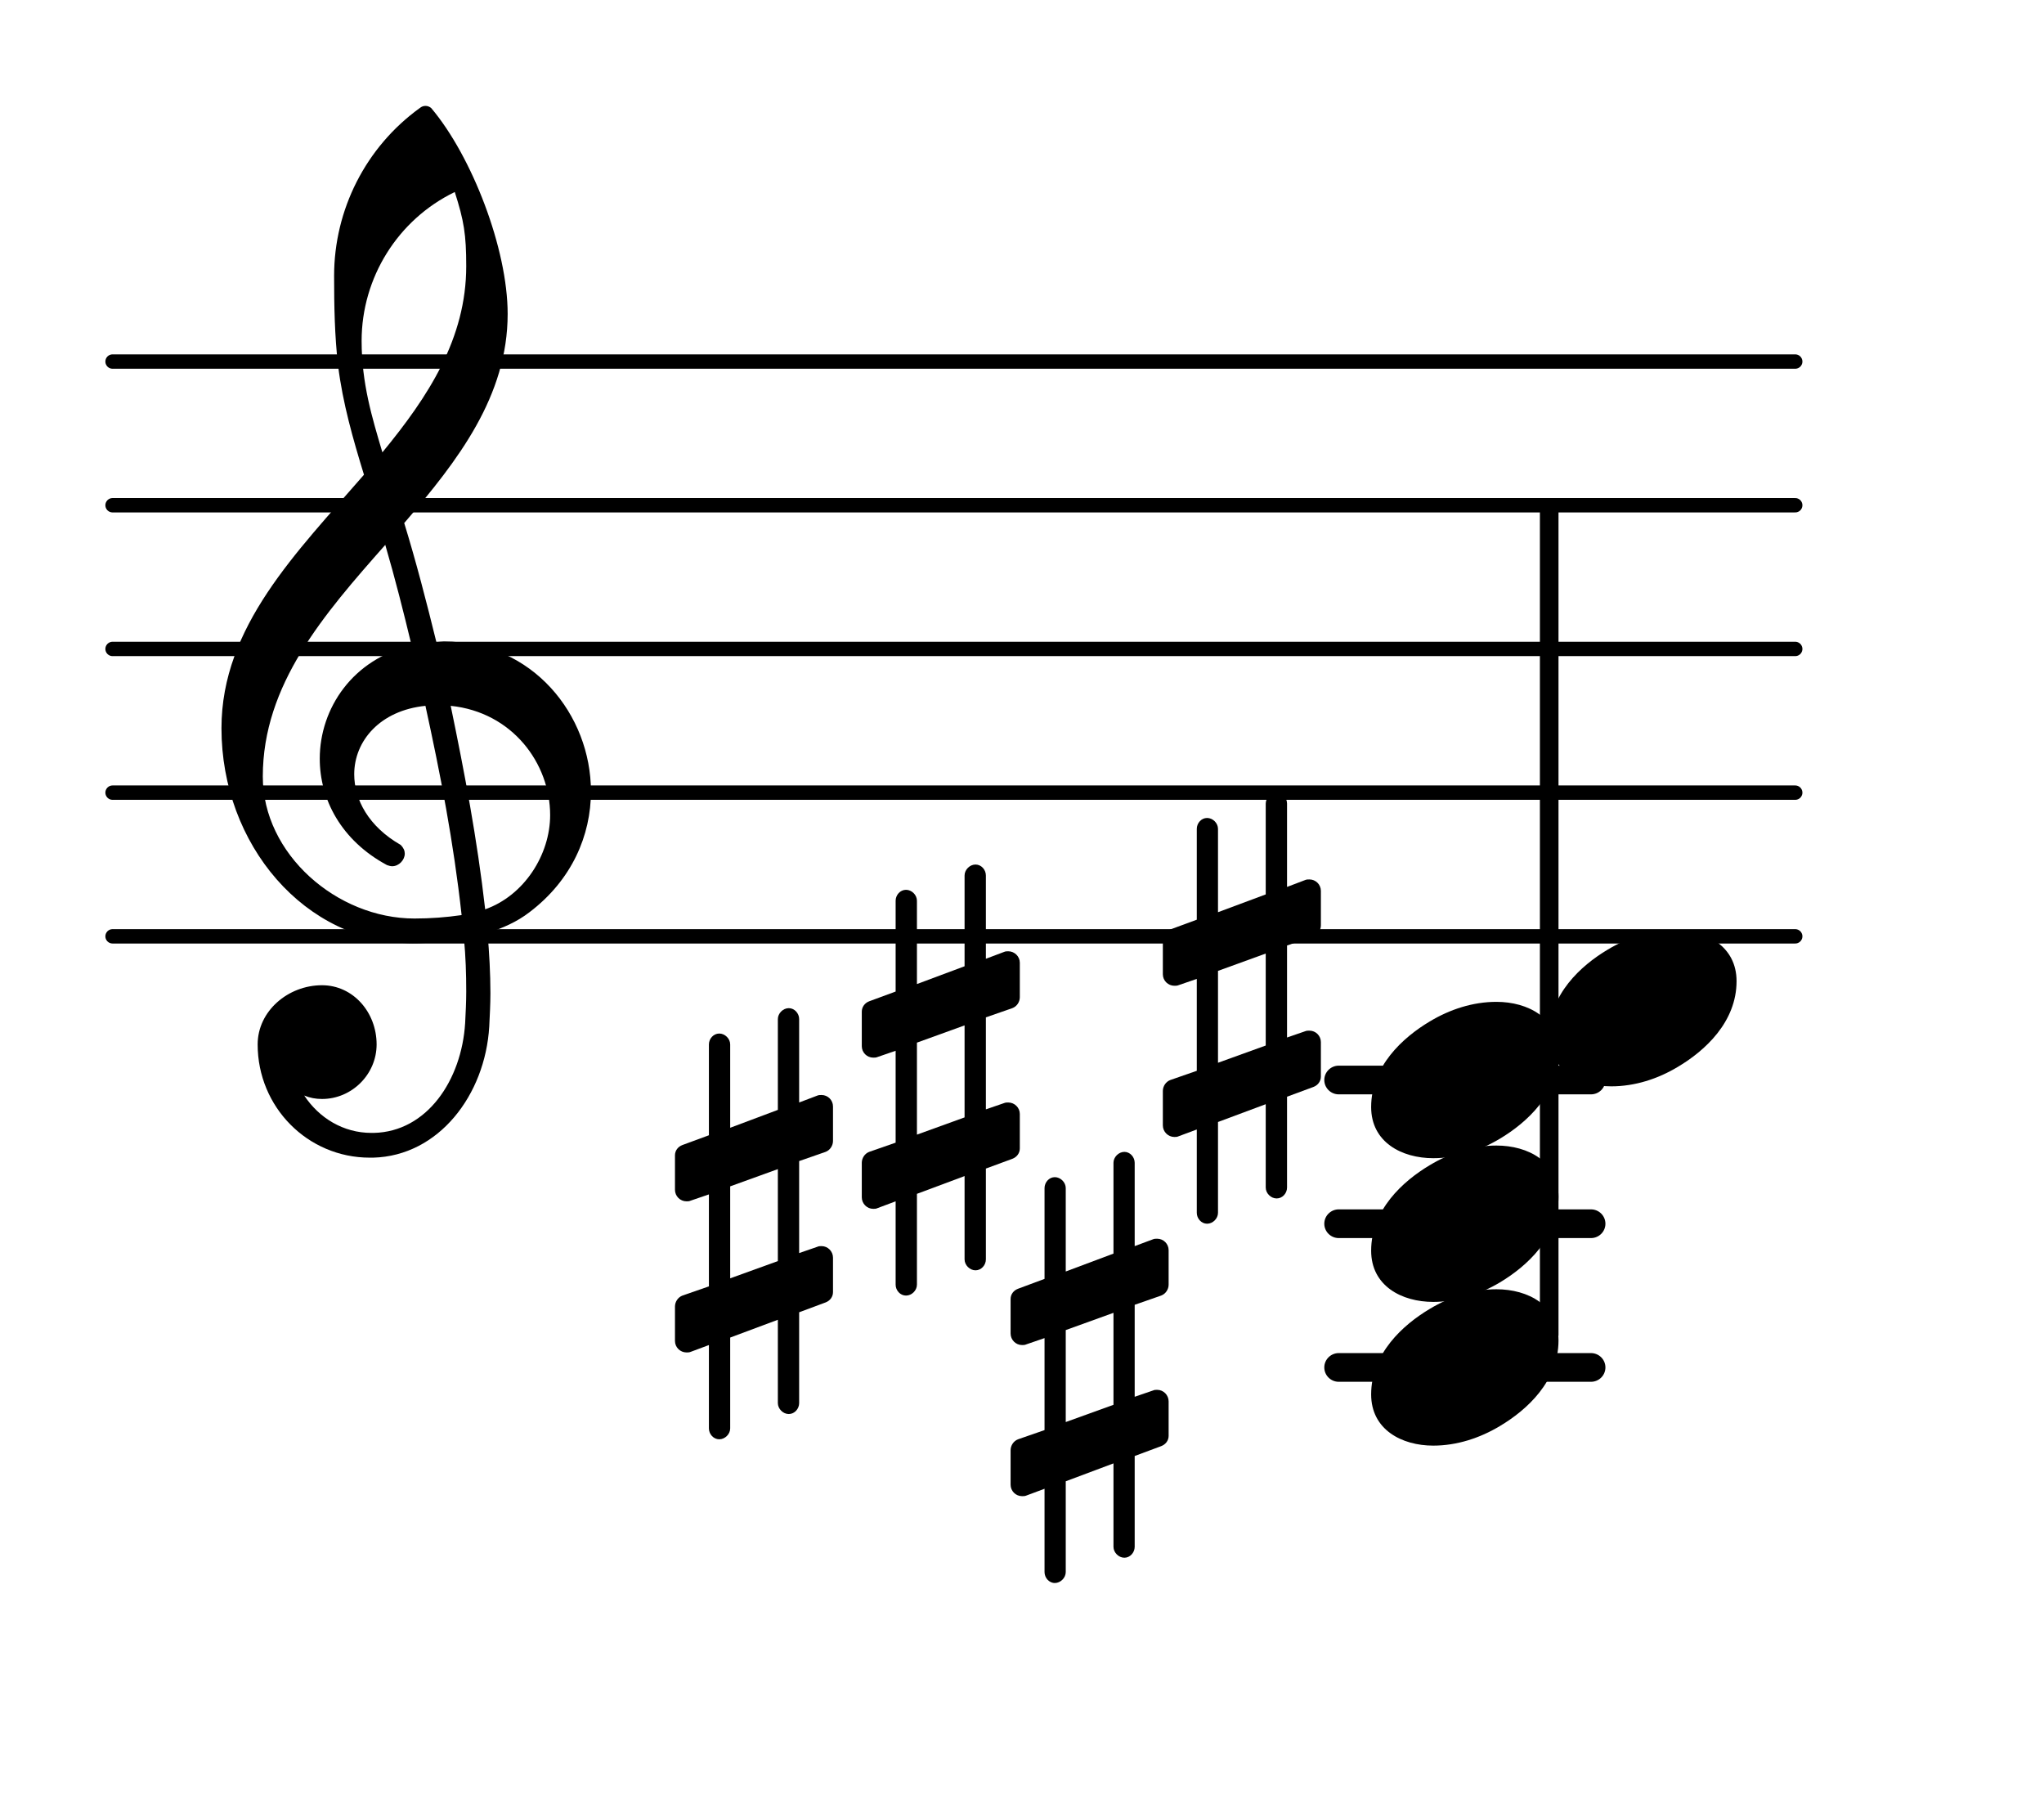 <?xml version="1.0" encoding="UTF-8"?>
<svg xmlns="http://www.w3.org/2000/svg" xmlns:xlink="http://www.w3.org/1999/xlink" width="88.471pt" height="78.271pt" viewBox="0 0 88.471 78.271" version="1.1">
<g id="surface1">
<path style="fill:none;stroke-width:0.1;stroke-linecap:round;stroke-linejoin:round;stroke:rgb(0%,0%,0%);stroke-opacity:1;stroke-miterlimit:4;" d="M 0.05 -0 L 11.763 -0 " transform="matrix(6.218,0,0,6.218,4.561,40.517)"/>
<path style="fill:none;stroke-width:0.1;stroke-linecap:round;stroke-linejoin:round;stroke:rgb(0%,0%,0%);stroke-opacity:1;stroke-miterlimit:4;" d="M 0.05 0 L 11.763 0 " transform="matrix(6.218,0,0,6.218,4.561,34.299)"/>
<path style="fill:none;stroke-width:0.1;stroke-linecap:round;stroke-linejoin:round;stroke:rgb(0%,0%,0%);stroke-opacity:1;stroke-miterlimit:4;" d="M 0.05 0 L 11.763 0 " transform="matrix(6.218,0,0,6.218,4.561,28.081)"/>
<path style="fill:none;stroke-width:0.1;stroke-linecap:round;stroke-linejoin:round;stroke:rgb(0%,0%,0%);stroke-opacity:1;stroke-miterlimit:4;" d="M 0.05 0 L 11.763 0 " transform="matrix(6.218,0,0,6.218,4.561,21.863)"/>
<path style="fill:none;stroke-width:0.1;stroke-linecap:round;stroke-linejoin:round;stroke:rgb(0%,0%,0%);stroke-opacity:1;stroke-miterlimit:4;" d="M 0.05 -0 L 11.763 -0 " transform="matrix(6.218,0,0,6.218,4.561,15.645)"/>
<path style=" stroke:none;fill-rule:nonzero;fill:rgb(0%,0%,0%);fill-opacity:1;" d="M 57.945 46.113 L 68.863 46.113 C 69.207 46.113 69.488 46.391 69.488 46.734 C 69.488 47.078 69.207 47.355 68.863 47.355 L 57.945 47.355 C 57.602 47.355 57.32 47.078 57.32 46.734 C 57.32 46.391 57.602 46.113 57.945 46.113 Z M 57.945 46.113 "/>
<path style=" stroke:none;fill-rule:nonzero;fill:rgb(0%,0%,0%);fill-opacity:1;" d="M 57.945 52.332 L 68.863 52.332 C 69.207 52.332 69.488 52.609 69.488 52.953 C 69.488 53.297 69.207 53.574 68.863 53.574 L 57.945 53.574 C 57.602 53.574 57.32 53.297 57.32 52.953 C 57.32 52.609 57.602 52.332 57.945 52.332 Z M 57.945 52.332 "/>
<path style=" stroke:none;fill-rule:nonzero;fill:rgb(0%,0%,0%);fill-opacity:1;" d="M 57.945 58.551 L 68.863 58.551 C 69.207 58.551 69.488 58.828 69.488 59.172 C 69.488 59.516 69.207 59.793 68.863 59.793 L 57.945 59.793 C 57.602 59.793 57.32 59.516 57.32 59.172 C 57.32 58.828 57.602 58.551 57.945 58.551 Z M 57.945 58.551 "/>
<path style=" stroke:none;fill-rule:nonzero;fill:rgb(0%,0%,0%);fill-opacity:1;" d="M 66.898 21.863 L 67.211 21.863 C 67.348 21.863 67.457 21.973 67.457 22.113 L 67.457 57.766 C 67.457 57.902 67.348 58.016 67.211 58.016 L 66.898 58.016 C 66.762 58.016 66.652 57.902 66.652 57.766 L 66.652 22.113 C 66.652 21.973 66.762 21.863 66.898 21.863 Z M 66.898 21.863 "/>
<path style=" stroke:none;fill-rule:nonzero;fill:rgb(0%,0%,0%);fill-opacity:1;" d="M 55.707 51.387 C 55.707 51.637 55.508 51.859 55.258 51.859 C 55.008 51.859 54.785 51.637 54.785 51.387 L 54.785 47.781 L 52.719 48.551 L 52.719 52.48 C 52.719 52.73 52.496 52.953 52.246 52.953 C 52 52.953 51.801 52.73 51.801 52.48 L 51.801 48.875 L 51.004 49.172 C 50.953 49.199 50.879 49.199 50.832 49.199 C 50.559 49.199 50.332 48.973 50.332 48.699 L 50.332 47.207 C 50.332 47.008 50.457 46.809 50.656 46.734 L 51.801 46.336 L 51.801 42.359 L 51.004 42.633 C 50.953 42.656 50.879 42.656 50.832 42.656 C 50.559 42.656 50.332 42.434 50.332 42.16 L 50.332 40.668 C 50.332 40.469 50.457 40.293 50.656 40.219 L 51.801 39.797 L 51.801 35.867 C 51.801 35.617 52 35.395 52.246 35.395 C 52.496 35.395 52.719 35.617 52.719 35.867 L 52.719 39.473 L 54.785 38.703 L 54.785 34.773 C 54.785 34.523 55.008 34.301 55.258 34.301 C 55.508 34.301 55.707 34.523 55.707 34.773 L 55.707 38.379 L 56.5 38.078 C 56.551 38.055 56.625 38.055 56.676 38.055 C 56.949 38.055 57.172 38.277 57.172 38.551 L 57.172 40.043 C 57.172 40.242 57.047 40.441 56.848 40.516 L 55.707 40.914 L 55.707 44.895 L 56.5 44.621 C 56.551 44.598 56.625 44.598 56.676 44.598 C 56.949 44.598 57.172 44.82 57.172 45.094 L 57.172 46.586 C 57.172 46.785 57.047 46.961 56.848 47.035 L 55.707 47.457 Z M 52.719 42.012 L 52.719 45.988 L 54.785 45.242 L 54.785 41.262 Z M 52.719 42.012 "/>
<path style=" stroke:none;fill-rule:nonzero;fill:rgb(0%,0%,0%);fill-opacity:1;" d="M 42.672 54.496 C 42.672 54.746 42.473 54.969 42.223 54.969 C 41.977 54.969 41.75 54.746 41.75 54.496 L 41.75 50.891 L 39.688 51.66 L 39.688 55.59 C 39.688 55.84 39.465 56.062 39.215 56.062 C 38.965 56.062 38.766 55.84 38.766 55.59 L 38.766 51.984 L 37.973 52.281 C 37.922 52.309 37.848 52.309 37.797 52.309 C 37.523 52.309 37.301 52.082 37.301 51.809 L 37.301 50.316 C 37.301 50.117 37.426 49.918 37.621 49.844 L 38.766 49.445 L 38.766 45.469 L 37.973 45.742 C 37.922 45.766 37.848 45.766 37.797 45.766 C 37.523 45.766 37.301 45.543 37.301 45.27 L 37.301 43.777 C 37.301 43.578 37.426 43.402 37.621 43.328 L 38.766 42.906 L 38.766 38.977 C 38.766 38.727 38.965 38.504 39.215 38.504 C 39.465 38.504 39.688 38.727 39.688 38.977 L 39.688 42.582 L 41.75 41.812 L 41.75 37.883 C 41.75 37.633 41.977 37.41 42.223 37.41 C 42.473 37.41 42.672 37.633 42.672 37.883 L 42.672 41.488 L 43.469 41.188 C 43.52 41.164 43.594 41.164 43.641 41.164 C 43.914 41.164 44.141 41.387 44.141 41.66 L 44.141 43.152 C 44.141 43.352 44.016 43.551 43.816 43.625 L 42.672 44.023 L 42.672 48.004 L 43.469 47.73 C 43.52 47.707 43.594 47.707 43.641 47.707 C 43.914 47.707 44.141 47.93 44.141 48.203 L 44.141 49.695 C 44.141 49.895 44.016 50.07 43.816 50.145 L 42.672 50.566 Z M 39.688 45.117 L 39.688 49.098 L 41.75 48.352 L 41.75 44.371 Z M 39.688 45.117 "/>
<path style=" stroke:none;fill-rule:nonzero;fill:rgb(0%,0%,0%);fill-opacity:1;" d="M 34.59 60.715 C 34.59 60.961 34.391 61.188 34.141 61.188 C 33.891 61.188 33.668 60.961 33.668 60.715 L 33.668 57.109 L 31.605 57.879 L 31.605 61.809 C 31.605 62.059 31.379 62.281 31.133 62.281 C 30.883 62.281 30.684 62.059 30.684 61.809 L 30.684 58.203 L 29.887 58.5 C 29.836 58.523 29.762 58.523 29.715 58.523 C 29.441 58.523 29.215 58.301 29.215 58.027 L 29.215 56.535 C 29.215 56.336 29.34 56.137 29.539 56.062 L 30.684 55.664 L 30.684 51.684 L 29.887 51.957 C 29.836 51.984 29.762 51.984 29.715 51.984 C 29.441 51.984 29.215 51.762 29.215 51.484 L 29.215 49.992 C 29.215 49.793 29.34 49.621 29.539 49.547 L 30.684 49.125 L 30.684 45.195 C 30.684 44.945 30.883 44.723 31.133 44.723 C 31.379 44.723 31.605 44.945 31.605 45.195 L 31.605 48.801 L 33.668 48.027 L 33.668 44.098 C 33.668 43.852 33.891 43.625 34.141 43.625 C 34.391 43.625 34.59 43.852 34.59 44.098 L 34.59 47.707 L 35.383 47.406 C 35.434 47.383 35.508 47.383 35.559 47.383 C 35.832 47.383 36.055 47.605 36.055 47.879 L 36.055 49.371 C 36.055 49.57 35.93 49.77 35.734 49.844 L 34.59 50.242 L 34.59 54.223 L 35.383 53.949 C 35.434 53.922 35.508 53.922 35.559 53.922 C 35.832 53.922 36.055 54.148 36.055 54.422 L 36.055 55.914 C 36.055 56.113 35.93 56.285 35.734 56.359 L 34.59 56.785 Z M 31.605 51.336 L 31.605 55.316 L 33.668 54.57 L 33.668 50.59 Z M 31.605 51.336 "/>
<path style=" stroke:none;fill-rule:nonzero;fill:rgb(0%,0%,0%);fill-opacity:1;" d="M 49.113 66.934 C 49.113 67.18 48.914 67.406 48.668 67.406 C 48.418 67.406 48.195 67.18 48.195 66.934 L 48.195 63.324 L 46.129 64.098 L 46.129 68.027 C 46.129 68.273 45.906 68.5 45.656 68.5 C 45.406 68.5 45.211 68.273 45.211 68.027 L 45.211 64.422 L 44.414 64.719 C 44.363 64.742 44.289 64.742 44.238 64.742 C 43.965 64.742 43.742 64.52 43.742 64.246 L 43.742 62.754 C 43.742 62.555 43.867 62.355 44.066 62.281 L 45.211 61.883 L 45.211 57.902 L 44.414 58.176 C 44.363 58.203 44.289 58.203 44.238 58.203 C 43.965 58.203 43.742 57.977 43.742 57.703 L 43.742 56.211 C 43.742 56.012 43.867 55.84 44.066 55.766 L 45.211 55.34 L 45.211 51.41 C 45.211 51.164 45.406 50.938 45.656 50.938 C 45.906 50.938 46.129 51.164 46.129 51.41 L 46.129 55.02 L 48.195 54.246 L 48.195 50.316 C 48.195 50.07 48.418 49.844 48.668 49.844 C 48.914 49.844 49.113 50.07 49.113 50.316 L 49.113 53.922 L 49.91 53.625 C 49.961 53.602 50.035 53.602 50.086 53.602 C 50.359 53.602 50.582 53.824 50.582 54.098 L 50.582 55.59 C 50.582 55.789 50.457 55.988 50.258 56.062 L 49.113 56.461 L 49.113 60.441 L 49.91 60.168 C 49.961 60.141 50.035 60.141 50.086 60.141 C 50.359 60.141 50.582 60.367 50.582 60.641 L 50.582 62.133 C 50.582 62.332 50.457 62.504 50.258 62.578 L 49.113 63.004 Z M 46.129 57.555 L 46.129 61.535 L 48.195 60.789 L 48.195 56.809 Z M 46.129 57.555 "/>
<path style=" stroke:none;fill-rule:nonzero;fill:rgb(0%,0%,0%);fill-opacity:1;" d="M 16.152 50.094 L 16.004 50.094 C 13.316 50.094 11.152 47.906 11.152 45.195 C 11.152 43.75 12.469 42.633 13.938 42.633 C 15.281 42.633 16.301 43.801 16.301 45.195 C 16.301 46.488 15.23 47.555 13.938 47.555 C 13.664 47.555 13.414 47.508 13.168 47.406 C 13.812 48.379 14.859 49.023 16.078 49.023 L 16.176 49.023 Z M 21 39.348 C 22.691 38.75 23.812 36.984 23.812 35.27 C 23.812 33.031 22.172 30.816 19.508 30.543 C 20.105 33.43 20.652 36.289 21 39.348 Z M 11.375 33.602 C 11.375 36.961 14.586 39.746 17.941 39.746 C 18.641 39.746 19.309 39.695 19.98 39.598 C 19.633 36.438 19.062 33.504 18.414 30.543 C 16.449 30.742 15.332 32.062 15.332 33.504 C 15.332 34.598 15.953 35.766 17.344 36.562 C 17.469 36.688 17.52 36.812 17.52 36.938 C 17.52 37.211 17.27 37.484 16.973 37.484 C 16.898 37.484 16.824 37.457 16.75 37.434 C 14.758 36.363 13.84 34.574 13.84 32.832 C 13.84 30.645 15.281 28.504 17.816 27.934 C 17.469 26.488 17.098 25.023 16.676 23.578 C 14.012 26.59 11.375 29.625 11.375 33.602 Z M 17.867 40.816 C 13.191 40.816 9.586 36.539 9.586 31.512 C 9.586 27.109 12.844 23.902 15.754 20.543 C 15.281 19.004 14.832 17.438 14.633 15.82 C 14.484 14.527 14.461 13.23 14.461 11.938 C 14.461 9.078 15.828 6.367 18.168 4.676 C 18.316 4.551 18.516 4.551 18.664 4.676 C 20.43 6.766 21.973 10.77 21.973 13.582 C 21.973 17.137 19.832 19.922 17.496 22.633 C 18.016 24.324 18.465 26.066 18.887 27.781 C 18.988 27.781 19.113 27.758 19.211 27.758 C 23.066 27.758 25.578 30.941 25.578 34.25 C 25.578 36.141 24.758 38.078 22.918 39.473 C 22.371 39.895 21.746 40.168 21.102 40.367 C 21.176 41.238 21.227 42.109 21.227 42.98 C 21.227 43.453 21.199 43.949 21.176 44.422 C 21 47.383 18.988 50.02 16.152 50.094 L 16.176 49.023 C 18.488 48.973 19.98 46.734 20.133 44.273 C 20.156 43.824 20.18 43.352 20.18 42.906 C 20.18 42.133 20.156 41.387 20.082 40.617 C 19.359 40.742 18.641 40.816 17.867 40.816 Z M 20.18 11.516 C 20.18 10.148 20.082 9.551 19.684 8.309 C 17.223 9.5 15.652 12.012 15.652 14.75 C 15.652 16.59 16.102 18.059 16.551 19.574 C 18.539 17.16 20.18 14.648 20.18 11.516 Z M 20.18 11.516 "/>
<path style=" stroke:none;fill-rule:nonzero;fill:rgb(0%,0%,0%);fill-opacity:1;" d="M 72.477 40.242 C 73.844 40.242 75.164 40.941 75.164 42.457 C 75.164 44.223 73.797 45.469 72.625 46.164 C 71.754 46.688 70.762 47.008 69.742 47.008 C 68.371 47.008 67.055 46.312 67.055 44.797 C 67.055 43.031 68.422 41.785 69.59 41.09 C 70.461 40.566 71.457 40.242 72.477 40.242 Z M 72.477 40.242 "/>
<path style=" stroke:none;fill-rule:nonzero;fill:rgb(0%,0%,0%);fill-opacity:1;" d="M 64.77 43.352 C 66.141 43.352 67.457 44.051 67.457 45.566 C 67.457 47.332 66.09 48.574 64.922 49.273 C 64.051 49.793 63.055 50.117 62.035 50.117 C 60.668 50.117 59.348 49.422 59.348 47.906 C 59.348 46.137 60.719 44.895 61.887 44.199 C 62.758 43.676 63.75 43.352 64.77 43.352 Z M 64.77 43.352 "/>
<path style=" stroke:none;fill-rule:nonzero;fill:rgb(0%,0%,0%);fill-opacity:1;" d="M 64.77 49.57 C 66.141 49.57 67.457 50.266 67.457 51.785 C 67.457 53.551 66.09 54.793 64.922 55.492 C 64.051 56.012 63.055 56.336 62.035 56.336 C 60.668 56.336 59.348 55.641 59.348 54.121 C 59.348 52.355 60.719 51.113 61.887 50.418 C 62.758 49.895 63.75 49.57 64.77 49.57 Z M 64.77 49.57 "/>
<path style=" stroke:none;fill-rule:nonzero;fill:rgb(0%,0%,0%);fill-opacity:1;" d="M 64.77 55.789 C 66.141 55.789 67.457 56.484 67.457 58.004 C 67.457 59.77 66.09 61.012 64.922 61.707 C 64.051 62.23 63.055 62.555 62.035 62.555 C 60.668 62.555 59.348 61.859 59.348 60.34 C 59.348 58.574 60.719 57.332 61.887 56.637 C 62.758 56.113 63.75 55.789 64.77 55.789 Z M 64.77 55.789 "/>
</g>
</svg>
